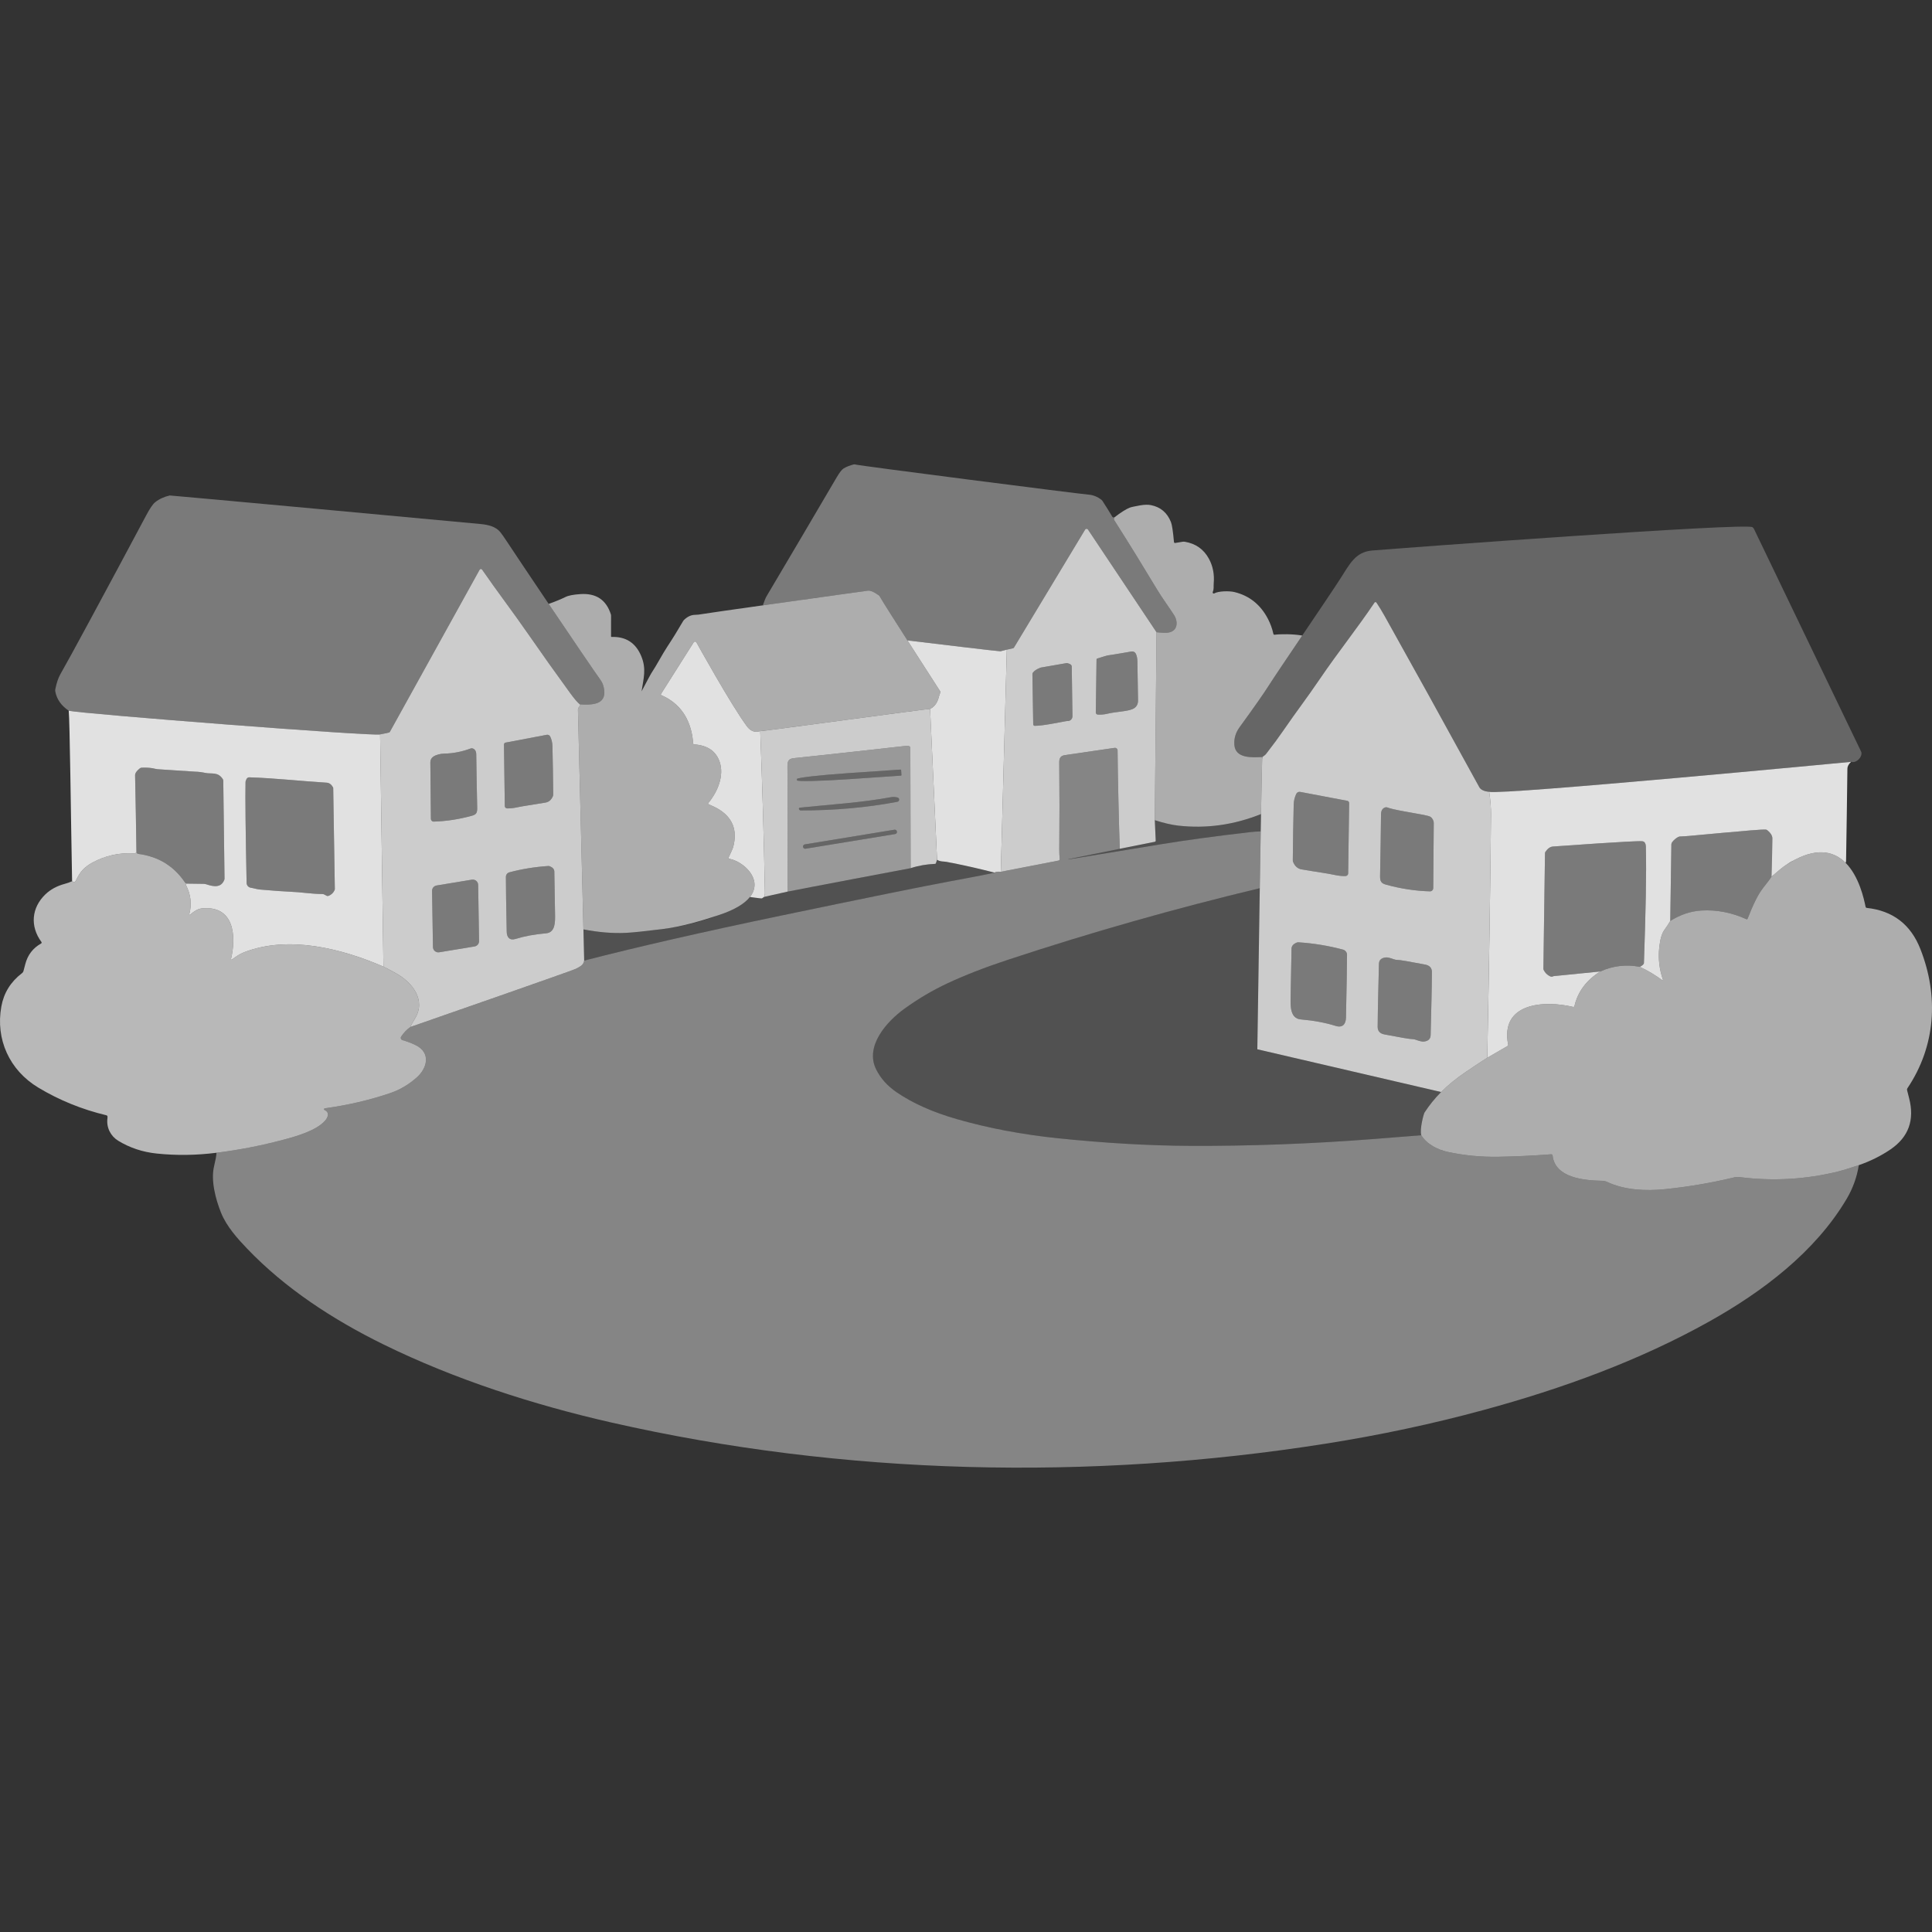 <?xml version="1.0" encoding="UTF-8" standalone="no"?>
<!DOCTYPE svg PUBLIC "-//W3C//DTD SVG 1.1//EN" "http://www.w3.org/Graphics/SVG/1.1/DTD/svg11.dtd">
<svg width="100%" height="100%" viewBox="0 0 300 300" version="1.1" xmlns="http://www.w3.org/2000/svg" xmlns:xlink="http://www.w3.org/1999/xlink" xml:space="preserve" xmlns:serif="http://www.serif.com/" style="fill-rule:evenodd;clip-rule:evenodd;stroke-linejoin:round;stroke-miterlimit:2;">
    <rect x="0" y="0" width="300" height="300" fill="#333333" stroke="none"/>
    <path d="M118.599,93.977L118.473,93.933C118.715,93.252 118.893,92.814 119.011,92.62C122.552,86.65 126.186,80.486 129.914,74.132C130.364,73.363 130.731,72.894 131.015,72.728C131.433,72.477 131.947,72.274 132.561,72.117C132.667,72.093 132.779,72.099 132.879,72.138C133.275,72.298 167.61,76.701 169.014,76.804C169.725,76.855 170.393,77.122 171.023,77.603C171.092,77.66 171.153,77.727 171.204,77.802C171.794,78.716 172.3,79.53 172.726,80.247C172.778,80.332 172.884,80.362 173.047,80.335C172.956,80.51 172.957,80.67 173.05,80.816C175.517,84.684 177.691,88.257 179.643,91.491C180.502,92.914 181.584,94.372 182.3,95.494C182.96,96.529 182.897,97.986 181.426,98.227C181.072,98.285 180.457,98.269 179.586,98.175L168.938,82.226C168.832,82.066 168.596,82.072 168.496,82.235L157.449,100.554C157.413,100.611 157.358,100.651 157.298,100.663L156.341,100.877L155.349,101.132C155.221,101.165 144.322,99.855 140.907,99.443L140.879,99.4C138.891,96.294 136.992,93.313 136.619,92.632C136.576,92.554 136.518,92.488 136.449,92.438C135.851,92.01 135.363,91.762 134.973,91.715C134.9,91.706 134.828,91.709 134.752,91.718C134.752,91.718 125.91,92.947 118.599,93.977Z" style="fill:white;fill-opacity:0.35;"/>
    <path d="M10.671,110.36C9.497,109.559 8.801,108.56 8.586,107.362C8.565,107.241 8.565,107.12 8.592,106.999C8.795,106.015 9.055,105.25 9.367,104.705C10.223,103.204 11.778,100.366 14.03,96.193C16.907,90.865 19.797,85.473 22.705,80.017C23.277,78.94 23.743,78.262 24.1,77.981C24.729,77.482 25.482,77.134 26.363,76.937C26.475,76.91 71.708,81.085 74.686,81.376C75.842,81.488 76.979,81.787 77.651,82.586C77.89,82.874 78.253,83.388 78.74,84.129C79.589,85.427 82.325,89.509 85.2,93.774C88.795,99.107 92.608,104.724 93.219,105.54C93.549,105.982 93.752,106.53 93.824,107.18C94.081,109.477 91.845,109.474 90.039,109.374C89.679,109.084 89.189,108.515 88.571,107.667C86.244,104.472 84.116,101.48 82.184,98.69C79.547,94.881 77.215,91.865 74.861,88.45C74.765,88.311 74.556,88.32 74.474,88.468L60.54,113.637C60.507,113.698 60.449,113.74 60.383,113.752L59.024,114.037C58.31,114.388 12.647,110.836 10.671,110.36Z" style="fill:white;fill-opacity:0.35;"/>
    <path d="M173.047,80.335C174.049,79.563 174.838,79.061 175.419,78.831C175.643,78.743 176.188,78.622 177.056,78.471C177.713,78.359 178.264,78.347 178.715,78.435C180.203,78.728 181.241,79.606 181.825,81.067C181.992,81.488 182.146,82.52 182.294,84.169C182.303,84.263 182.388,84.329 182.479,84.314L183.632,84.123C183.743,84.105 183.858,84.105 183.973,84.123C185.653,84.402 186.899,85.273 187.707,86.741C188.337,87.887 188.588,89.17 188.464,90.59C188.418,91.116 188.533,91.364 188.313,91.936C188.255,92.081 188.412,92.217 188.549,92.142C189.205,91.767 190.891,91.742 191.68,91.933C194.001,92.499 195.738,93.888 196.891,96.106C197.269,96.832 197.547,97.607 197.732,98.433C197.75,98.517 197.832,98.575 197.917,98.563C198.808,98.442 200.734,98.431 202.211,98.685C199.928,102.065 197.725,105.329 197.027,106.43C196.227,107.693 194.712,109.855 192.482,112.92C191.868,113.765 191.597,114.678 191.671,115.668C191.831,117.786 194.376,117.629 196.007,117.547C195.94,117.598 195.934,117.685 195.99,117.808C195.952,118.729 195.887,122.005 195.809,126.408C191.596,128.098 187.309,128.692 182.948,128.201C181.946,128.088 180.736,127.808 179.317,127.357L179.586,98.175C180.457,98.269 181.072,98.285 181.426,98.227C182.897,97.986 182.96,96.529 182.3,95.494C181.584,94.372 180.502,92.914 179.643,91.491C177.691,88.257 175.517,84.684 173.05,80.816C172.957,80.67 172.956,80.51 173.047,80.335Z" style="fill:white;fill-opacity:0.6;"/>
    <path d="M202.211,98.685C204.662,95.057 207.205,91.294 208.08,89.924C209.615,87.518 210.492,85.703 213.058,85.485C217.24,85.131 271.166,81.128 272.126,81.863C272.222,81.936 272.301,82.026 272.356,82.132C272.356,82.132 288.701,116.106 288.986,116.694C289.318,117.38 288.318,118.576 287.43,118.3C287.43,118.3 233.386,123.456 231.243,122.954C230.441,122.878 229.927,122.636 229.7,122.222C224.014,111.846 219.117,103.001 215.019,95.676C214.58,94.892 214.151,94.192 213.736,93.573C213.663,93.464 213.503,93.464 213.43,93.573C210.895,97.36 207.75,101.298 204.991,105.356C202.782,108.605 201.382,110.365 199.311,113.383C198.6,114.421 197.703,115.647 196.612,117.048C196.492,117.202 196.289,117.368 196.007,117.547C194.376,117.629 191.831,117.786 191.671,115.668C191.597,114.678 191.868,113.765 192.482,112.92C194.712,109.855 196.227,107.693 197.027,106.43C197.725,105.329 199.928,102.065 202.211,98.685Z" style="fill:white;fill-opacity:0.25;"/>
    <path d="M179.586,98.175L179.317,127.357L179.459,130.528C179.465,130.616 179.404,130.694 179.317,130.712L173.882,131.799C173.791,129.941 173.537,119.577 173.537,116.527C173.537,116.282 173.319,116.091 173.074,116.128L165.41,117.244C164.708,117.347 164.47,117.671 164.478,118.403C164.528,123.03 164.528,127.505 164.484,131.829C164.478,132.364 164.502,132.885 164.554,133.384C164.566,133.499 164.487,133.608 164.372,133.629L155.406,135.366L156.341,100.877L157.298,100.663C157.358,100.651 157.413,100.611 157.449,100.554L168.496,82.235C168.596,82.072 168.832,82.066 168.938,82.226L179.586,98.175ZM170.269,102.399L170.157,110.63C170.154,110.802 170.285,110.944 170.457,110.957C170.959,110.992 171.474,110.947 172.003,110.817C173.228,110.517 174.965,110.486 175.852,110.109C176.46,109.851 176.753,109.356 176.711,108.624C176.703,108.484 176.679,106.511 176.615,102.705C176.606,102.224 176.525,101.824 176.369,101.507C176.243,101.249 175.961,101.111 175.68,101.165C174.702,101.353 173.466,101.542 171.979,101.776C171.924,101.785 171.391,101.938 170.381,102.254C170.315,102.275 170.272,102.333 170.269,102.399ZM160.438,112.476C160.441,112.603 160.541,112.702 160.668,112.706C162.063,112.727 165.504,111.937 165.734,111.958C166.166,111.997 166.538,111.649 166.529,111.211C166.478,108.315 166.442,105.734 166.42,103.474C166.417,103.083 165.661,102.959 165.661,102.959L161.628,103.658C161.628,103.658 160.756,103.934 160.384,104.457C160.335,104.527 160.311,104.608 160.314,104.69L160.438,112.476Z" style="fill:white;fill-opacity:0.75;"/>
    <path d="M63.729,159.467C63.811,159.222 64.043,158.789 64.428,158.169C66.216,155.289 63.993,152.537 61.56,151.176C60.558,150.616 59.886,150.256 59.544,150.102L59.024,114.037L60.383,113.752C60.449,113.74 60.507,113.698 60.54,113.637L74.474,88.468C74.556,88.32 74.765,88.311 74.861,88.45C77.215,91.865 79.547,94.881 82.184,98.69C84.116,101.48 86.244,104.472 88.571,107.667C89.189,108.515 89.679,109.084 90.039,109.374C90.157,109.422 90.098,109.584 89.86,109.852C89.785,109.937 89.742,110.049 89.745,110.161L90.596,144.314L90.711,149.161C90.599,149.896 90.039,150.102 89.325,150.477C88.894,150.704 65.3,158.929 63.803,159.442C63.778,159.451 63.754,159.459 63.729,159.467ZM67.79,137.499C67.381,137.569 67.085,137.923 67.091,138.338L67.23,147.058C67.239,147.569 67.696,147.951 68.201,147.869L73.687,146.964C74.096,146.895 74.392,146.541 74.386,146.126L74.247,137.406C74.238,136.894 73.781,136.513 73.276,136.595L67.79,137.499ZM80.072,145.793C81.47,145.361 83.043,145.07 84.801,144.922C86.248,144.798 86.208,143.121 86.187,141.959C86.166,140.577 86.13,138.368 86.075,135.333C86.072,134.982 85.842,134.71 85.385,134.516C85.306,134.483 85.222,134.47 85.134,134.473C83.043,134.613 81.034,134.939 79.097,135.454C78.777,135.539 78.556,135.829 78.556,136.162C78.556,137.723 78.598,140.568 78.683,144.692C78.701,145.536 79.134,146.087 80.072,145.793ZM78.743,125.526C79.197,125.535 79.645,125.496 80.09,125.402C81.373,125.127 82.486,125.006 84.701,124.624C85.228,124.534 85.612,124.201 85.854,123.629C85.887,123.553 85.903,123.468 85.903,123.384C85.881,120.766 85.839,118.249 85.782,115.831C85.769,115.32 85.654,114.836 85.437,114.373C85.34,114.17 85.122,114.058 84.901,114.1L78.507,115.311C78.359,115.338 78.253,115.465 78.256,115.616L78.386,125.166C78.389,125.36 78.547,125.52 78.743,125.526ZM66.976,127.369C67.052,127.502 67.194,127.581 67.345,127.578C69.312,127.52 71.291,127.218 73.285,126.664C73.984,126.47 74.111,126.186 74.099,125.438C74.029,122.17 73.981,119.411 73.953,117.16C73.947,116.663 73.769,116.352 73.415,116.222C73.309,116.182 73.194,116.182 73.091,116.222C71.739,116.727 70.374,116.993 68.991,117.02C68.389,117.032 67.738,117.181 67.272,117.498C66.988,117.692 66.822,118.016 66.825,118.361L66.909,127.16C66.912,127.205 66.921,127.251 66.94,127.293C66.961,127.339 66.973,127.366 66.976,127.369Z" style="fill:white;fill-opacity:0.75;"/>
    <path d="M111.695,142.065C108.717,143.058 105.779,143.908 102.757,144.28C100.012,144.619 98.148,144.809 97.165,144.855C95.14,144.95 92.95,144.77 90.596,144.314L89.745,110.161C89.742,110.049 89.785,109.937 89.86,109.852C90.098,109.584 90.157,109.422 90.039,109.374C91.845,109.474 94.081,109.477 93.824,107.18C93.752,106.53 93.549,105.982 93.219,105.54C92.608,104.724 88.795,99.107 85.2,93.774C86.18,93.432 87.266,92.978 87.788,92.711C88.242,92.478 89.019,92.323 90.124,92.251C92.556,92.087 94.133,93.137 94.856,95.398C94.877,95.458 94.886,95.522 94.886,95.585L94.883,98.82C94.883,98.868 94.923,98.908 94.968,98.905C97.183,98.829 98.72,99.824 99.576,101.891C100.399,103.873 99.927,105.332 99.622,107.353C100.53,105.634 101.023,104.717 101.098,104.602C102.012,103.226 102.817,101.628 103.649,100.369C104.445,99.168 105.256,97.852 106.085,96.423C106.115,96.372 106.152,96.324 106.194,96.281C106.736,95.752 107.304,95.482 107.904,95.473C108.252,95.47 108.648,95.428 109.096,95.343C109.579,95.253 113.753,94.659 118.599,93.977C125.91,92.947 134.752,91.718 134.752,91.718C134.828,91.709 134.9,91.706 134.973,91.715C135.363,91.762 135.851,92.01 136.449,92.438C136.518,92.488 136.576,92.554 136.619,92.632C136.992,93.313 138.891,96.294 140.879,99.4C140.867,99.409 140.855,99.421 140.844,99.436L140.907,99.443C143.383,103.311 145.994,107.353 145.994,107.353C146.073,107.486 145.847,107.964 145.811,108.115C145.586,109.085 145.131,109.74 144.423,110.073C143.808,110.088 118.687,113.515 118.063,113.532L118.052,113.532C117.966,113.489 116.944,114.077 115.965,112.757C113.481,109.406 108.127,99.722 108.127,99.722C108.009,99.567 107.767,99.595 107.692,99.773L102.639,107.755C102.593,107.822 102.62,107.916 102.696,107.949C105.088,108.997 106.625,110.799 107.301,113.374C107.486,114.079 107.586,114.76 107.625,115.423C107.63,115.511 107.701,115.583 107.789,115.589C109.837,115.728 111.153,116.615 111.731,118.252C112.5,120.43 111.432,122.948 109.985,124.691C109.933,124.754 109.955,124.849 110.028,124.882C110.719,125.196 111.177,125.411 111.398,125.538C113.742,126.882 114.562,128.886 113.84,131.554C113.786,131.753 113.553,132.283 113.141,133.139L113.134,133.156C113.108,133.231 113.132,133.332 113.208,133.345C115.332,133.713 118.391,136.38 116.644,139.012C116.584,139.103 116.518,139.193 116.447,139.283C115.666,140.268 114.183,141.236 111.695,142.065Z" style="fill:white;fill-opacity:0.6;"/>
    <path d="M195.99,117.808C195.952,118.729 195.887,122.005 195.809,126.408L195.762,129.099C195.716,131.826 195.667,134.842 195.618,137.92C195.445,148.779 195.274,160.417 195.237,162.933L223.775,169.57C224.916,168.424 226.2,167.402 227.664,166.411C229.207,165.367 230.299,164.647 230.941,164.248C231.243,148.973 231.433,136.377 231.522,126.458C231.53,125.49 231.437,124.322 231.243,122.954C230.441,122.878 229.927,122.636 229.7,122.222C224.014,111.846 219.117,103.001 215.019,95.676C214.58,94.892 214.151,94.192 213.736,93.573C213.663,93.464 213.503,93.464 213.43,93.573C210.895,97.36 207.75,101.298 204.991,105.356C202.782,108.605 201.382,110.365 199.311,113.383C198.6,114.421 197.703,115.647 196.612,117.048C196.492,117.202 196.289,117.368 196.007,117.547C196.002,117.551 195.997,117.64 195.99,117.808ZM208.934,136.032C209.158,136.026 209.339,135.844 209.342,135.62L209.493,124.7C209.497,124.528 209.372,124.379 209.203,124.349L201.893,122.966C201.641,122.918 201.39,123.048 201.281,123.278C201.03,123.807 200.9,124.361 200.885,124.945C200.818,127.711 200.773,130.591 200.746,133.584C200.746,133.681 200.764,133.775 200.803,133.862C201.079,134.519 201.517,134.897 202.119,135C204.652,135.436 205.926,135.575 207.394,135.89C207.902,135.995 208.416,136.044 208.934,136.032ZM213.993,155.125C213.962,156.269 213.939,157.709 213.923,159.44C213.917,160.093 214.268,160.49 214.979,160.626C217.5,161.109 218.925,161.35 219.255,161.346C219.449,161.344 219.642,161.379 219.824,161.446C220.42,161.664 220.837,161.761 221.076,161.736C221.779,161.663 222.135,161.325 222.148,160.729C222.186,158.901 222.23,157.086 222.278,155.279C222.308,154.135 222.332,152.695 222.347,150.964C222.353,150.311 222.002,149.915 221.291,149.778C218.771,149.295 217.346,149.054 217.016,149.058C216.822,149.06 216.628,149.025 216.447,148.958C215.851,148.74 215.433,148.643 215.194,148.668C214.492,148.741 214.133,149.079 214.12,149.675C214.079,151.503 214.041,153.318 213.993,155.125ZM222.477,138.168L222.52,138.08C222.541,138.032 222.55,137.98 222.553,137.926L222.632,127.826C222.635,127.429 222.441,127.06 222.114,126.836C221.579,126.473 216.985,125.959 215.433,125.384C215.315,125.338 215.182,125.338 215.061,125.384C214.656,125.532 214.45,125.892 214.444,126.461C214.42,129.048 214.371,132.216 214.299,135.965C214.283,136.825 214.432,137.151 215.234,137.372C217.524,138.002 219.8,138.347 222.054,138.407C222.229,138.41 222.393,138.319 222.477,138.168ZM207.406,159.304C208.483,159.641 208.979,159.01 209,158.042C209.105,153.318 209.155,150.06 209.164,148.268C209.165,147.89 208.909,147.555 208.543,147.457C206.327,146.866 204.023,146.475 201.629,146.323C201.529,146.316 201.432,146.334 201.342,146.371C200.816,146.587 200.556,146.904 200.549,147.306C200.49,150.783 200.435,153.312 200.407,154.898C200.383,156.229 200.334,158.151 201.989,158.293C204.002,158.466 205.808,158.803 207.406,159.304Z" style="fill:white;fill-opacity:0.75;"/>
    <path d="M223.775,169.57C223.294,170.053 222.84,170.558 222.407,171.092C221.983,171.616 221.584,172.171 221.197,172.757C221.077,172.939 220.417,175.326 220.698,176.279C218.202,176.484 215.702,176.683 213.203,176.875C203.62,177.611 194.165,177.967 184.839,177.928C178.463,177.901 171.61,177.506 164.284,176.748C158.699,176.169 153.461,175.177 148.574,173.773C144.831,172.699 141.71,171.306 139.215,169.595C137.786,168.615 136.728,167.428 136.041,166.039C134.262,162.441 137.695,158.616 140.437,156.635C142.579,155.088 144.807,153.772 147.122,152.689C149.793,151.439 152.925,150.219 156.514,149.034C169.408,144.775 182.444,141.075 195.618,137.92C195.445,148.779 195.274,160.417 195.237,162.933L223.775,169.57Z" style="fill:white;fill-opacity:0.15;"/>
    <path d="M140.907,99.443C143.383,103.311 145.994,107.353 145.994,107.353C146.073,107.486 145.847,107.964 145.811,108.115C145.586,109.085 145.131,109.74 144.423,110.073L145.506,133.499C145.917,133.808 146.625,133.763 146.976,133.829C149.339,134.275 151.836,134.834 154.465,135.508C154.553,135.378 154.865,135.33 155.406,135.366L156.341,100.877L155.349,101.132C155.221,101.165 144.322,99.855 140.907,99.443Z" style="fill:white;fill-opacity:0.85;"/>
    <path d="M140.879,99.4C140.867,99.409 140.855,99.421 140.844,99.436L140.907,99.443L140.879,99.4Z" style="fill:white;fill-opacity:0.95;"/>
    <path d="M118.058,139.494C117.686,139.458 116.991,139.356 116.447,139.283C116.518,139.193 116.584,139.103 116.644,139.012C118.391,136.38 115.332,133.713 113.208,133.345C113.14,133.308 113.11,133.228 113.134,133.156L113.141,133.139C113.553,132.283 113.786,131.753 113.84,131.554C114.562,128.886 113.742,126.882 111.398,125.538C111.177,125.411 110.719,125.196 110.028,124.882C109.955,124.849 109.933,124.754 109.985,124.691C111.432,122.948 112.5,120.43 111.731,118.252C111.153,116.615 109.837,115.728 107.789,115.589C107.701,115.583 107.63,115.511 107.625,115.423C107.586,114.76 107.486,114.079 107.301,113.374C106.625,110.799 105.088,108.997 102.696,107.949C102.62,107.916 102.593,107.822 102.639,107.755L107.692,99.773C107.767,99.595 108.009,99.567 108.127,99.722C108.127,99.722 113.481,109.406 115.965,112.757C116.944,114.077 117.966,113.489 118.052,113.532C118.37,121.898 118.625,130.282 118.775,138.685C118.779,138.87 118.736,139.067 118.651,139.269L118.319,139.499C118.301,139.512 118.204,139.508 118.058,139.494Z" style="fill:white;fill-opacity:0.85;"/>
    <path d="M170.269,102.399L170.157,110.63C170.154,110.802 170.285,110.944 170.457,110.957C170.959,110.992 171.474,110.947 172.003,110.817C173.228,110.517 174.965,110.486 175.852,110.109C176.46,109.851 176.753,109.356 176.711,108.624C176.703,108.484 176.679,106.511 176.615,102.705C176.606,102.224 176.525,101.824 176.369,101.507C176.243,101.249 175.961,101.111 175.68,101.165C174.702,101.353 173.466,101.542 171.979,101.776C171.924,101.785 171.391,101.938 170.381,102.254C170.315,102.275 170.272,102.333 170.269,102.399Z" style="fill:white;fill-opacity:0.35;"/>
    <path d="M160.438,112.476C160.441,112.603 160.541,112.702 160.668,112.706C162.063,112.727 165.504,111.937 165.734,111.958C166.166,111.997 166.538,111.649 166.529,111.211C166.478,108.315 166.442,105.734 166.42,103.474C166.417,103.083 165.661,102.959 165.661,102.959L161.628,103.658C161.628,103.658 160.756,103.934 160.384,104.457C160.335,104.527 160.311,104.608 160.314,104.69L160.438,112.476Z" style="fill:white;fill-opacity:0.35;"/>
    <path d="M144.423,110.073C143.808,110.088 118.687,113.515 118.063,113.532L118.052,113.532C118.37,121.898 118.625,130.282 118.775,138.685C118.779,138.87 118.736,139.067 118.651,139.269L122.282,138.452C122.334,131.962 122.325,125.493 122.273,119.051C122.267,118.216 122.419,117.81 123.296,117.719C127.094,117.326 132.758,116.713 140.286,115.865C140.58,115.831 140.837,115.824 141.058,115.837C141.224,115.848 141.354,115.986 141.357,116.155L141.403,134.809C142.643,134.401 143.909,134.194 145.2,134.141C145.258,134.138 145.306,134.101 145.324,134.047L145.506,133.499L144.423,110.073Z" style="fill:white;fill-opacity:0.75;"/>
    <path d="M11.194,136.84C10.992,126.071 10.84,111.952 10.671,110.36C12.647,110.836 58.31,114.388 59.024,114.037L59.544,150.102C53.066,147.285 44.809,145.203 37.922,147.86C37.229,148.127 36.732,148.48 35.997,149.004C35.934,149.049 35.85,148.992 35.867,148.919C36.719,145.366 36.373,140.511 31.289,141.067C30.787,141.122 30.192,141.44 29.516,142.035C29.458,142.086 29.368,142.029 29.389,141.953C29.811,140.404 29.623,138.904 28.883,137.445C28.859,137.397 28.852,137.339 28.871,137.288C28.892,137.233 28.917,137.206 28.947,137.206L31.607,137.242C31.77,137.245 31.927,137.273 32.079,137.324C33.176,137.693 34.351,137.885 34.835,136.601C34.855,136.55 34.863,136.498 34.863,136.446L34.669,121.22C34.666,121.142 34.644,121.063 34.602,120.996C33.848,119.801 32.865,120.223 31.906,120.022C31.316,119.899 30.79,119.833 30.333,119.828C30.13,119.826 28.174,119.68 24.463,119.444C24.36,119.438 24.257,119.42 24.157,119.393C23.519,119.221 22.796,119.172 21.984,119.208C21.891,119.212 21.801,119.245 21.724,119.305C21.224,119.695 20.969,120.055 20.977,120.406C21.069,124.385 21.128,128.367 21.186,132.346L21.095,132.431C21.031,132.492 20.947,132.524 20.859,132.519C18.521,132.373 16.357,132.861 14.365,133.938C13.095,134.625 12.41,135.385 11.802,136.707C11.673,136.988 11.47,137.03 11.194,136.84ZM38.291,120.945C38.182,121.142 38.127,121.323 38.124,121.484C38.076,123.829 38.133,129.036 38.294,137.103C38.303,137.478 38.578,137.79 38.947,137.847C39.398,137.917 39.894,138.083 40.357,138.126C42.539,138.316 44.073,138.425 44.954,138.459C46.763,138.525 48.125,138.794 50.098,138.828C50.188,138.831 50.279,138.855 50.358,138.897L50.709,139.091C50.797,139.139 50.903,139.148 50.996,139.112C51.444,138.946 51.765,138.643 51.962,138.204C51.983,138.159 51.992,138.108 51.992,138.056L51.741,122.379C51.741,122.337 51.732,122.297 51.71,122.261C51.456,121.801 51.123,121.559 50.712,121.535C46.657,121.284 42.633,120.827 38.717,120.703C38.542,120.697 38.376,120.791 38.291,120.945Z" style="fill:white;fill-opacity:0.85;"/>
    <path d="M78.743,125.526C78.547,125.52 78.389,125.36 78.386,125.166L78.256,115.616C78.253,115.465 78.359,115.338 78.507,115.311L84.901,114.1C85.122,114.058 85.34,114.17 85.437,114.373C85.654,114.836 85.769,115.32 85.782,115.831C85.839,118.249 85.881,120.766 85.903,123.384C85.903,123.468 85.887,123.553 85.854,123.629C85.612,124.201 85.228,124.534 84.701,124.624C82.486,125.006 81.373,125.127 80.09,125.402C79.645,125.496 79.197,125.535 78.743,125.526ZM66.976,127.369C66.973,127.366 66.961,127.339 66.94,127.293C66.921,127.251 66.912,127.205 66.909,127.16L66.825,118.361C66.822,118.016 66.988,117.692 67.272,117.498C67.738,117.181 68.389,117.032 68.991,117.02C70.374,116.993 71.739,116.727 73.091,116.222C73.194,116.182 73.309,116.182 73.415,116.222C73.769,116.352 73.947,116.663 73.953,117.16C73.981,119.411 74.029,122.17 74.099,125.438C74.111,126.186 73.984,126.47 73.285,126.664C71.291,127.218 69.312,127.52 67.345,127.578C67.194,127.581 67.052,127.502 66.976,127.369ZM28.947,137.206C28.841,137.151 28.769,137.094 28.726,137.03C27.01,134.483 24.597,133.001 21.515,132.597C21.349,132.576 21.237,132.492 21.186,132.346C21.128,128.367 21.069,124.385 20.977,120.406C20.969,120.055 21.224,119.695 21.724,119.305C21.801,119.245 21.891,119.212 21.984,119.208C22.796,119.172 23.519,119.221 24.157,119.393C24.257,119.42 24.36,119.438 24.463,119.444C28.174,119.68 30.13,119.826 30.333,119.828C30.79,119.833 31.316,119.899 31.906,120.022C32.865,120.223 33.848,119.801 34.602,120.996C34.644,121.063 34.666,121.142 34.669,121.22L34.863,136.446C34.863,136.498 34.855,136.55 34.835,136.601C34.351,137.885 33.176,137.693 32.079,137.324C31.927,137.273 31.77,137.245 31.607,137.242L28.947,137.206ZM38.291,120.945C38.376,120.791 38.542,120.697 38.717,120.703C42.633,120.827 46.657,121.284 50.712,121.535C51.123,121.559 51.456,121.801 51.71,122.261C51.732,122.297 51.741,122.337 51.741,122.379L51.992,138.056C51.992,138.108 51.983,138.159 51.962,138.204C51.765,138.643 51.444,138.946 50.996,139.112C50.903,139.148 50.797,139.139 50.709,139.091L50.358,138.897C50.279,138.855 50.188,138.831 50.098,138.828C48.125,138.794 46.763,138.525 44.954,138.459C44.073,138.425 42.539,138.316 40.357,138.126C39.894,138.083 39.398,137.917 38.947,137.847C38.578,137.79 38.303,137.478 38.294,137.103C38.133,129.036 38.076,123.829 38.124,121.484C38.127,121.323 38.182,121.142 38.291,120.945ZM80.072,145.793C79.134,146.087 78.701,145.536 78.683,144.692C78.598,140.568 78.556,137.723 78.556,136.162C78.556,135.829 78.777,135.539 79.097,135.454C81.034,134.939 83.043,134.613 85.134,134.473C85.222,134.47 85.306,134.483 85.385,134.516C85.842,134.71 86.072,134.982 86.075,135.333C86.13,138.368 86.166,140.577 86.187,141.959C86.208,143.121 86.248,144.798 84.801,144.922C83.043,145.07 81.47,145.361 80.072,145.793ZM67.79,137.499L73.276,136.595C73.781,136.513 74.238,136.894 74.247,137.406L74.386,146.126C74.392,146.541 74.096,146.895 73.687,146.964L68.201,147.869C67.696,147.951 67.239,147.569 67.23,147.058L67.091,138.338C67.085,137.923 67.381,137.569 67.79,137.499Z" style="fill:white;fill-opacity:0.35;"/>
    <path d="M141.403,134.809L141.357,116.155C141.354,115.986 141.224,115.848 141.058,115.837C140.837,115.824 140.58,115.831 140.286,115.865C132.758,116.713 127.094,117.326 123.296,117.719C122.419,117.81 122.267,118.216 122.273,119.051C122.325,125.493 122.334,131.962 122.282,138.452C125.384,137.832 140.323,135.012 141.403,134.809ZM139.277,129.113C139.248,128.93 139.076,128.806 138.892,128.836L124.97,131.115C124.788,131.145 124.664,131.318 124.693,131.501L124.695,131.513C124.724,131.696 124.897,131.82 125.081,131.79L139.002,129.511C139.185,129.481 139.309,129.308 139.279,129.125L139.277,129.113ZM139.978,120.346L139.926,119.58C139.923,119.532 139.881,119.496 139.832,119.499L131.82,120.043C127.345,120.349 123.726,120.76 123.741,120.966L123.756,121.169C123.768,121.375 127.408,121.29 131.886,120.987L139.896,120.44C139.944,120.437 139.984,120.394 139.978,120.346ZM124.062,125.641L124.065,125.65C124.11,125.768 124.225,125.847 124.352,125.847C129.572,125.845 134.569,125.407 139.342,124.503C139.705,124.435 139.72,123.92 139.36,123.832C139.003,123.744 138.686,123.726 138.41,123.777C133.665,124.653 129.042,124.906 124.201,125.414C124.092,125.426 124.022,125.538 124.062,125.641Z" style="fill:white;fill-opacity:0.5;"/>
    <path d="M288.638,180.923C288.341,182.787 287.712,184.533 286.75,186.158C281.881,194.394 273.672,200.585 265.405,205.206C254.536,211.282 242.569,215.63 230.357,218.949C222.444,221.104 214.277,222.843 205.862,224.172C169.268,229.951 131.094,229.122 94.889,220.877C82.94,218.156 70.64,214.208 59.56,208.77C51.713,204.918 44.258,200.053 38.33,193.841C36.947,192.391 35.186,190.467 34.321,188.306C33.483,186.216 32.705,183.296 33.244,181.078C33.465,180.167 33.592,179.474 33.619,178.999C37.141,178.563 40.648,177.877 44.143,176.941C46.11,176.415 49.109,175.553 50.47,174.027C50.936,173.504 51.218,172.724 50.394,172.36C50.27,172.305 50.294,172.119 50.431,172.1C54.084,171.602 57.493,170.796 60.667,169.71C62.089,169.223 63.424,168.433 64.67,167.346C66.353,165.879 66.946,163.479 64.558,162.296C63.941,161.99 63.251,161.727 62.489,161.506C62.259,161.44 62.159,161.171 62.289,160.971C62.674,160.378 63.151,159.876 63.729,159.467C63.754,159.459 63.778,159.451 63.803,159.442C65.3,158.929 88.894,150.704 89.325,150.477C90.039,150.102 90.599,149.896 90.711,149.161C99.035,147.016 109.199,144.692 121.205,142.189C134.634,139.394 143.312,137.632 147.24,136.903C150.613,136.277 153.022,135.814 154.465,135.508C154.553,135.378 154.865,135.33 155.406,135.366L164.372,133.629C164.487,133.608 164.566,133.499 164.554,133.384C164.502,132.885 164.478,132.364 164.484,131.829C164.528,127.505 164.528,123.03 164.478,118.403C164.47,117.671 164.708,117.347 165.41,117.244L173.074,116.128C173.319,116.091 173.537,116.282 173.537,116.527C173.537,119.577 173.791,129.941 173.882,131.799C172.257,132.116 165.909,133.411 165.909,133.411C165.9,133.414 165.894,133.424 165.897,133.433C165.9,133.442 165.909,133.448 165.918,133.448C170.732,132.667 175.552,131.876 180.379,131.078C183.994,130.481 188.539,129.861 194.01,129.224C194.613,129.153 195.197,129.112 195.762,129.099C195.716,131.826 195.667,134.842 195.618,137.92C182.444,141.075 169.408,144.775 156.514,149.034C152.925,150.219 149.793,151.439 147.122,152.689C144.807,153.772 142.579,155.088 140.437,156.635C137.695,158.616 134.262,162.441 136.041,166.039C136.728,167.428 137.786,168.615 139.215,169.595C141.71,171.306 144.831,172.699 148.574,173.773C153.461,175.177 158.699,176.169 164.284,176.748C171.61,177.506 178.463,177.901 184.839,177.928C194.165,177.967 203.62,177.611 213.203,176.875C215.702,176.683 218.202,176.484 220.698,176.279C221.585,177.71 223.273,178.533 224.804,178.866C227.352,179.42 229.994,179.672 232.726,179.622C235.316,179.575 238.025,179.454 240.853,179.238C240.968,179.229 241.074,179.314 241.086,179.429C241.481,182.95 246.097,183.299 248.817,183.356C249.078,183.362 249.332,183.422 249.565,183.532C252.287,184.81 255.586,184.953 258.524,184.654C262.152,184.285 265.742,183.677 269.287,182.824C269.551,182.76 269.826,182.744 270.095,182.778C275.326,183.442 280.496,183.146 285.618,181.858C286.041,181.752 287.049,181.441 288.638,180.923Z" style="fill:white;fill-opacity:0.4;"/>
    <path d="M287.43,118.3C287.058,118.654 286.868,119.005 286.864,119.347C286.807,124.137 286.737,128.921 286.656,133.699C286.642,133.813 286.618,133.906 286.584,133.979C284.928,132.322 282.437,131.55 278.709,133.5C278.23,133.729 277.768,134.001 277.333,134.31C276.824,134.642 276.083,135.266 275.076,136.126C275.145,134.086 275.193,132.107 275.209,130.186C275.212,129.771 274.953,129.349 274.431,128.918C274.365,128.863 274.286,128.831 274.204,128.821C273.238,128.704 261.659,129.925 261,129.883C260.851,129.874 260.703,129.904 260.57,129.977C260.216,130.171 259.908,130.436 259.65,130.773C259.574,130.872 259.532,130.994 259.529,131.118L259.356,143.009C259.111,143.433 258.806,143.896 258.443,144.395C258.049,144.937 257.784,145.851 257.647,147.134C257.464,148.849 257.657,150.519 258.228,152.144C258.249,152.205 258.182,152.254 258.131,152.217C257.068,151.439 255.913,150.725 254.627,150.129C255.048,149.923 255.262,149.724 255.269,149.527C255.539,141.704 255.676,135.693 255.568,131.484C255.554,130.936 255.359,130.651 254.987,130.625C253.738,130.535 242.424,131.36 241.153,131.448C240.714,131.478 240.324,131.755 239.976,132.271C239.931,132.337 239.906,132.416 239.906,132.498L239.658,150.414C239.658,150.486 239.673,150.556 239.704,150.619C239.917,151.065 240.256,151.397 240.723,151.612C240.883,151.686 241.071,151.672 241.22,151.576L248.491,150.849C246.327,152.208 244.994,154 244.478,156.229C244.457,156.32 244.366,156.378 244.276,156.356C239.894,155.307 232.888,155.628 234.187,162.227C234.202,162.302 234.166,162.381 234.1,162.42L230.941,164.248C231.243,148.973 231.433,136.377 231.522,126.458C231.53,125.49 231.437,124.322 231.243,122.954C233.386,123.456 287.43,118.3 287.43,118.3Z" style="fill:white;fill-opacity:0.85;"/>
    <path d="M139.978,120.346C139.984,120.394 139.944,120.437 139.896,120.44L131.886,120.987C127.408,121.29 123.768,121.375 123.756,121.169L123.741,120.966C123.726,120.76 127.345,120.349 131.82,120.043L139.832,119.499C139.881,119.496 139.923,119.532 139.926,119.58L139.978,120.346ZM124.062,125.641C124.022,125.538 124.092,125.426 124.201,125.414C129.042,124.906 133.665,124.653 138.41,123.777C138.686,123.726 139.003,123.744 139.36,123.832C139.72,123.92 139.705,124.435 139.342,124.503C134.569,125.407 129.572,125.845 124.352,125.847C124.225,125.847 124.11,125.768 124.065,125.65L124.062,125.641ZM139.277,129.113L139.279,129.125C139.309,129.308 139.185,129.481 139.002,129.511L125.081,131.79C124.897,131.82 124.724,131.696 124.695,131.513L124.693,131.501C124.664,131.318 124.788,131.145 124.97,131.115L138.892,128.836C139.076,128.806 139.248,128.93 139.277,129.113Z" style="fill:white;fill-opacity:0.25;"/>
    <path d="M208.934,136.032C208.416,136.044 207.902,135.995 207.394,135.89C205.926,135.575 204.652,135.436 202.119,135C201.517,134.897 201.079,134.519 200.803,133.862C200.764,133.775 200.746,133.681 200.746,133.584C200.773,130.591 200.818,127.711 200.885,124.945C200.9,124.361 201.03,123.807 201.281,123.278C201.39,123.048 201.641,122.918 201.893,122.966L209.203,124.349C209.372,124.379 209.497,124.528 209.493,124.7L209.342,135.62C209.339,135.844 209.158,136.026 208.934,136.032ZM222.477,138.168C222.393,138.319 222.229,138.41 222.054,138.407C219.8,138.347 217.524,138.002 215.234,137.372C214.432,137.151 214.283,136.825 214.299,135.965C214.371,132.216 214.42,129.048 214.444,126.461C214.45,125.892 214.656,125.532 215.061,125.384C215.182,125.338 215.315,125.338 215.433,125.384C216.985,125.959 221.579,126.473 222.114,126.836C222.441,127.06 222.635,127.429 222.632,127.826L222.553,137.926C222.55,137.98 222.541,138.032 222.52,138.08L222.477,138.168ZM275.076,136.126C274.906,136.422 274.487,136.992 273.814,137.829C273.02,138.817 272.229,140.435 271.369,142.655C271.34,142.731 271.254,142.767 271.182,142.734C268.877,141.69 266.546,141.248 264.198,141.385C262.537,141.481 260.921,142.023 259.356,143.009L259.529,131.118C259.532,130.994 259.574,130.872 259.65,130.773C259.908,130.436 260.216,130.171 260.57,129.977C260.703,129.904 260.851,129.874 261,129.883C261.659,129.925 273.238,128.704 274.204,128.821C274.286,128.831 274.365,128.863 274.431,128.918C274.953,129.349 275.212,129.771 275.209,130.186C275.193,132.107 275.145,134.086 275.076,136.126ZM254.627,150.129C252.494,149.727 250.448,149.969 248.491,150.849L241.22,151.576C241.071,151.672 240.883,151.686 240.723,151.612C240.256,151.397 239.917,151.065 239.704,150.619C239.673,150.556 239.658,150.486 239.658,150.414L239.906,132.498C239.906,132.416 239.931,132.337 239.976,132.271C240.324,131.755 240.714,131.478 241.153,131.448C242.424,131.36 253.738,130.535 254.987,130.625C255.359,130.651 255.554,130.936 255.568,131.484C255.676,135.693 255.539,141.704 255.269,149.527C255.262,149.724 255.048,149.923 254.627,150.129ZM207.406,159.304C205.808,158.803 204.002,158.466 201.989,158.293C200.334,158.151 200.383,156.229 200.407,154.898C200.435,153.312 200.49,150.783 200.549,147.306C200.556,146.904 200.816,146.587 201.342,146.371C201.432,146.334 201.529,146.316 201.629,146.323C204.023,146.475 206.327,146.866 208.543,147.457C208.909,147.555 209.165,147.89 209.164,148.268C209.155,150.06 209.105,153.318 209,158.042C208.979,159.01 208.483,159.641 207.406,159.304ZM213.993,155.125C214.041,153.318 214.079,151.503 214.12,149.675C214.133,149.079 214.492,148.741 215.194,148.668C215.433,148.643 215.851,148.74 216.447,148.958C216.628,149.025 216.822,149.06 217.016,149.058C217.346,149.054 218.771,149.295 221.291,149.778C222.002,149.915 222.353,150.311 222.347,150.964C222.332,152.695 222.308,154.135 222.278,155.279C222.23,157.086 222.186,158.901 222.148,160.729C222.135,161.325 221.779,161.663 221.076,161.736C220.837,161.761 220.42,161.664 219.824,161.446C219.642,161.379 219.449,161.344 219.255,161.346C218.925,161.35 217.5,161.109 214.979,160.626C214.268,160.49 213.917,160.093 213.923,159.44C213.939,157.709 213.962,156.269 213.993,155.125Z" style="fill:white;fill-opacity:0.35;"/>
    <path d="M195.809,126.408C191.596,128.098 187.309,128.692 182.948,128.201C181.946,128.088 180.736,127.808 179.317,127.357L179.459,130.528C179.465,130.616 179.404,130.694 179.317,130.712L173.882,131.799C172.257,132.116 165.909,133.411 165.909,133.411C165.9,133.414 165.894,133.424 165.897,133.433C165.9,133.442 165.909,133.448 165.918,133.448C170.732,132.667 175.552,131.876 180.379,131.078C183.994,130.481 188.539,129.861 194.01,129.224C194.613,129.153 195.197,129.112 195.762,129.099L195.809,126.408Z" style="fill:white;fill-opacity:0.15;"/>
    <path d="M33.619,178.999C30.493,179.398 27.404,179.441 24.351,179.123C22.163,178.899 20.163,178.236 18.356,177.135C17.204,176.433 16.483,175.099 16.686,173.628C16.695,173.546 16.698,173.468 16.695,173.395C16.689,173.292 16.62,173.204 16.52,173.18C12.725,172.272 9.203,170.841 5.954,168.887C1.469,166.19 -0.718,161.388 0.21,156.278C0.592,154.175 1.66,152.453 3.412,151.116C3.533,151.025 3.618,150.895 3.654,150.747L3.929,149.703C4.301,148.274 5.121,147.209 6.386,146.504C6.468,146.459 6.492,146.35 6.435,146.271C4.619,143.808 4.907,140.928 7.055,138.867C7.842,138.114 8.834,137.575 10.032,137.251C10.426,137.145 10.813,137.009 11.194,136.84C11.47,137.03 11.673,136.988 11.802,136.707C12.41,135.385 13.095,134.625 14.365,133.938C16.357,132.861 18.521,132.373 20.859,132.519C20.947,132.524 21.031,132.492 21.095,132.431L21.186,132.346C21.237,132.492 21.349,132.576 21.515,132.597C24.597,133.001 27.01,134.483 28.726,137.03C28.769,137.094 28.841,137.151 28.947,137.206C28.917,137.206 28.892,137.233 28.871,137.288C28.852,137.339 28.859,137.397 28.883,137.445C29.623,138.904 29.811,140.404 29.389,141.953C29.368,142.029 29.458,142.086 29.516,142.035C30.192,141.44 30.787,141.122 31.289,141.067C36.373,140.511 36.719,145.366 35.867,148.919C35.85,148.992 35.934,149.049 35.997,149.004C36.732,148.48 37.229,148.127 37.922,147.86C44.809,145.203 53.066,147.285 59.544,150.102C59.886,150.256 60.558,150.616 61.56,151.176C63.993,152.537 66.216,155.289 64.428,158.169C64.043,158.789 63.811,159.222 63.729,159.467C63.151,159.876 62.674,160.378 62.289,160.971C62.159,161.171 62.259,161.44 62.489,161.506C63.251,161.727 63.941,161.99 64.558,162.296C66.946,163.479 66.353,165.879 64.67,167.346C63.424,168.433 62.089,169.223 60.667,169.71C57.493,170.796 54.084,171.602 50.431,172.1C50.294,172.119 50.27,172.305 50.394,172.36C51.218,172.724 50.936,173.504 50.47,174.027C49.109,175.553 46.11,176.415 44.143,176.941C40.648,177.877 37.141,178.563 33.619,178.999Z" style="fill:white;fill-opacity:0.65;"/>
    <path d="M286.584,133.979C288.686,136.081 289.445,139.608 289.685,140.807C289.706,140.9 289.778,140.967 289.872,140.979C293.927,141.418 296.705,143.551 298.202,147.379C301.086,154.729 300.563,162.46 296.181,168.986C296.124,169.074 296.105,169.18 296.13,169.277C296.254,169.776 296.36,170.188 296.441,170.508C297.325,173.9 296.369,176.554 293.576,178.466C292.099,179.474 290.453,180.294 288.638,180.923C287.049,181.441 286.041,181.752 285.618,181.858C280.496,183.146 275.326,183.442 270.095,182.778C269.826,182.744 269.551,182.76 269.287,182.824C265.742,183.677 262.152,184.285 258.524,184.654C255.586,184.953 252.287,184.81 249.565,183.532C249.332,183.422 249.078,183.362 248.817,183.356C246.097,183.299 241.481,182.95 241.086,179.429C241.074,179.314 240.968,179.229 240.853,179.238C238.025,179.454 235.316,179.575 232.726,179.622C229.994,179.672 227.352,179.42 224.804,178.866C223.273,178.533 221.585,177.71 220.698,176.279C220.417,175.326 221.077,172.939 221.197,172.757C221.584,172.171 221.983,171.616 222.407,171.092C222.84,170.558 223.294,170.053 223.775,169.57C224.916,168.424 226.2,167.402 227.664,166.411C229.207,165.367 230.299,164.647 230.941,164.248L234.1,162.42C234.166,162.381 234.202,162.302 234.187,162.227C232.888,155.628 239.894,155.307 244.276,156.356C244.366,156.378 244.457,156.32 244.478,156.229C244.994,154 246.327,152.208 248.491,150.849C250.448,149.969 252.494,149.727 254.627,150.129C255.913,150.725 257.068,151.439 258.131,152.217C258.182,152.254 258.249,152.205 258.228,152.144C257.657,150.519 257.464,148.849 257.647,147.134C257.784,145.851 258.049,144.937 258.443,144.395C258.806,143.896 259.111,143.433 259.356,143.009C260.921,142.023 262.537,141.481 264.198,141.385C266.546,141.248 268.877,141.69 271.182,142.734C271.254,142.767 271.34,142.731 271.369,142.655C272.229,140.435 273.02,138.817 273.814,137.829C274.487,136.992 274.906,136.422 275.076,136.126C276.083,135.266 276.824,134.642 277.333,134.31C277.81,134 278.268,133.731 278.709,133.5C282.437,131.55 284.928,132.322 286.584,133.979Z" style="fill:white;fill-opacity:0.6;"/>
    <path d="M102.757,144.28C100.012,144.619 98.148,144.809 97.165,144.855C95.14,144.95 92.95,144.77 90.596,144.314L90.711,149.161C99.035,147.016 109.199,144.692 121.205,142.189C134.634,139.394 143.312,137.632 147.24,136.903C150.613,136.277 153.022,135.814 154.465,135.508C151.836,134.834 149.339,134.275 146.976,133.829C146.625,133.763 145.917,133.808 145.506,133.499L145.324,134.047C145.306,134.101 145.258,134.138 145.2,134.141C143.909,134.194 142.643,134.401 141.403,134.809C140.323,135.012 125.384,137.832 122.282,138.452L118.651,139.269L118.319,139.499C118.237,139.554 118.134,139.55 118.058,139.494C117.686,139.458 116.991,139.356 116.447,139.283C115.666,140.268 114.183,141.236 111.695,142.065C108.757,143.17 105.779,143.908 102.757,144.28Z" style="fill:white;fill-opacity:0.15;"/>
</svg>
